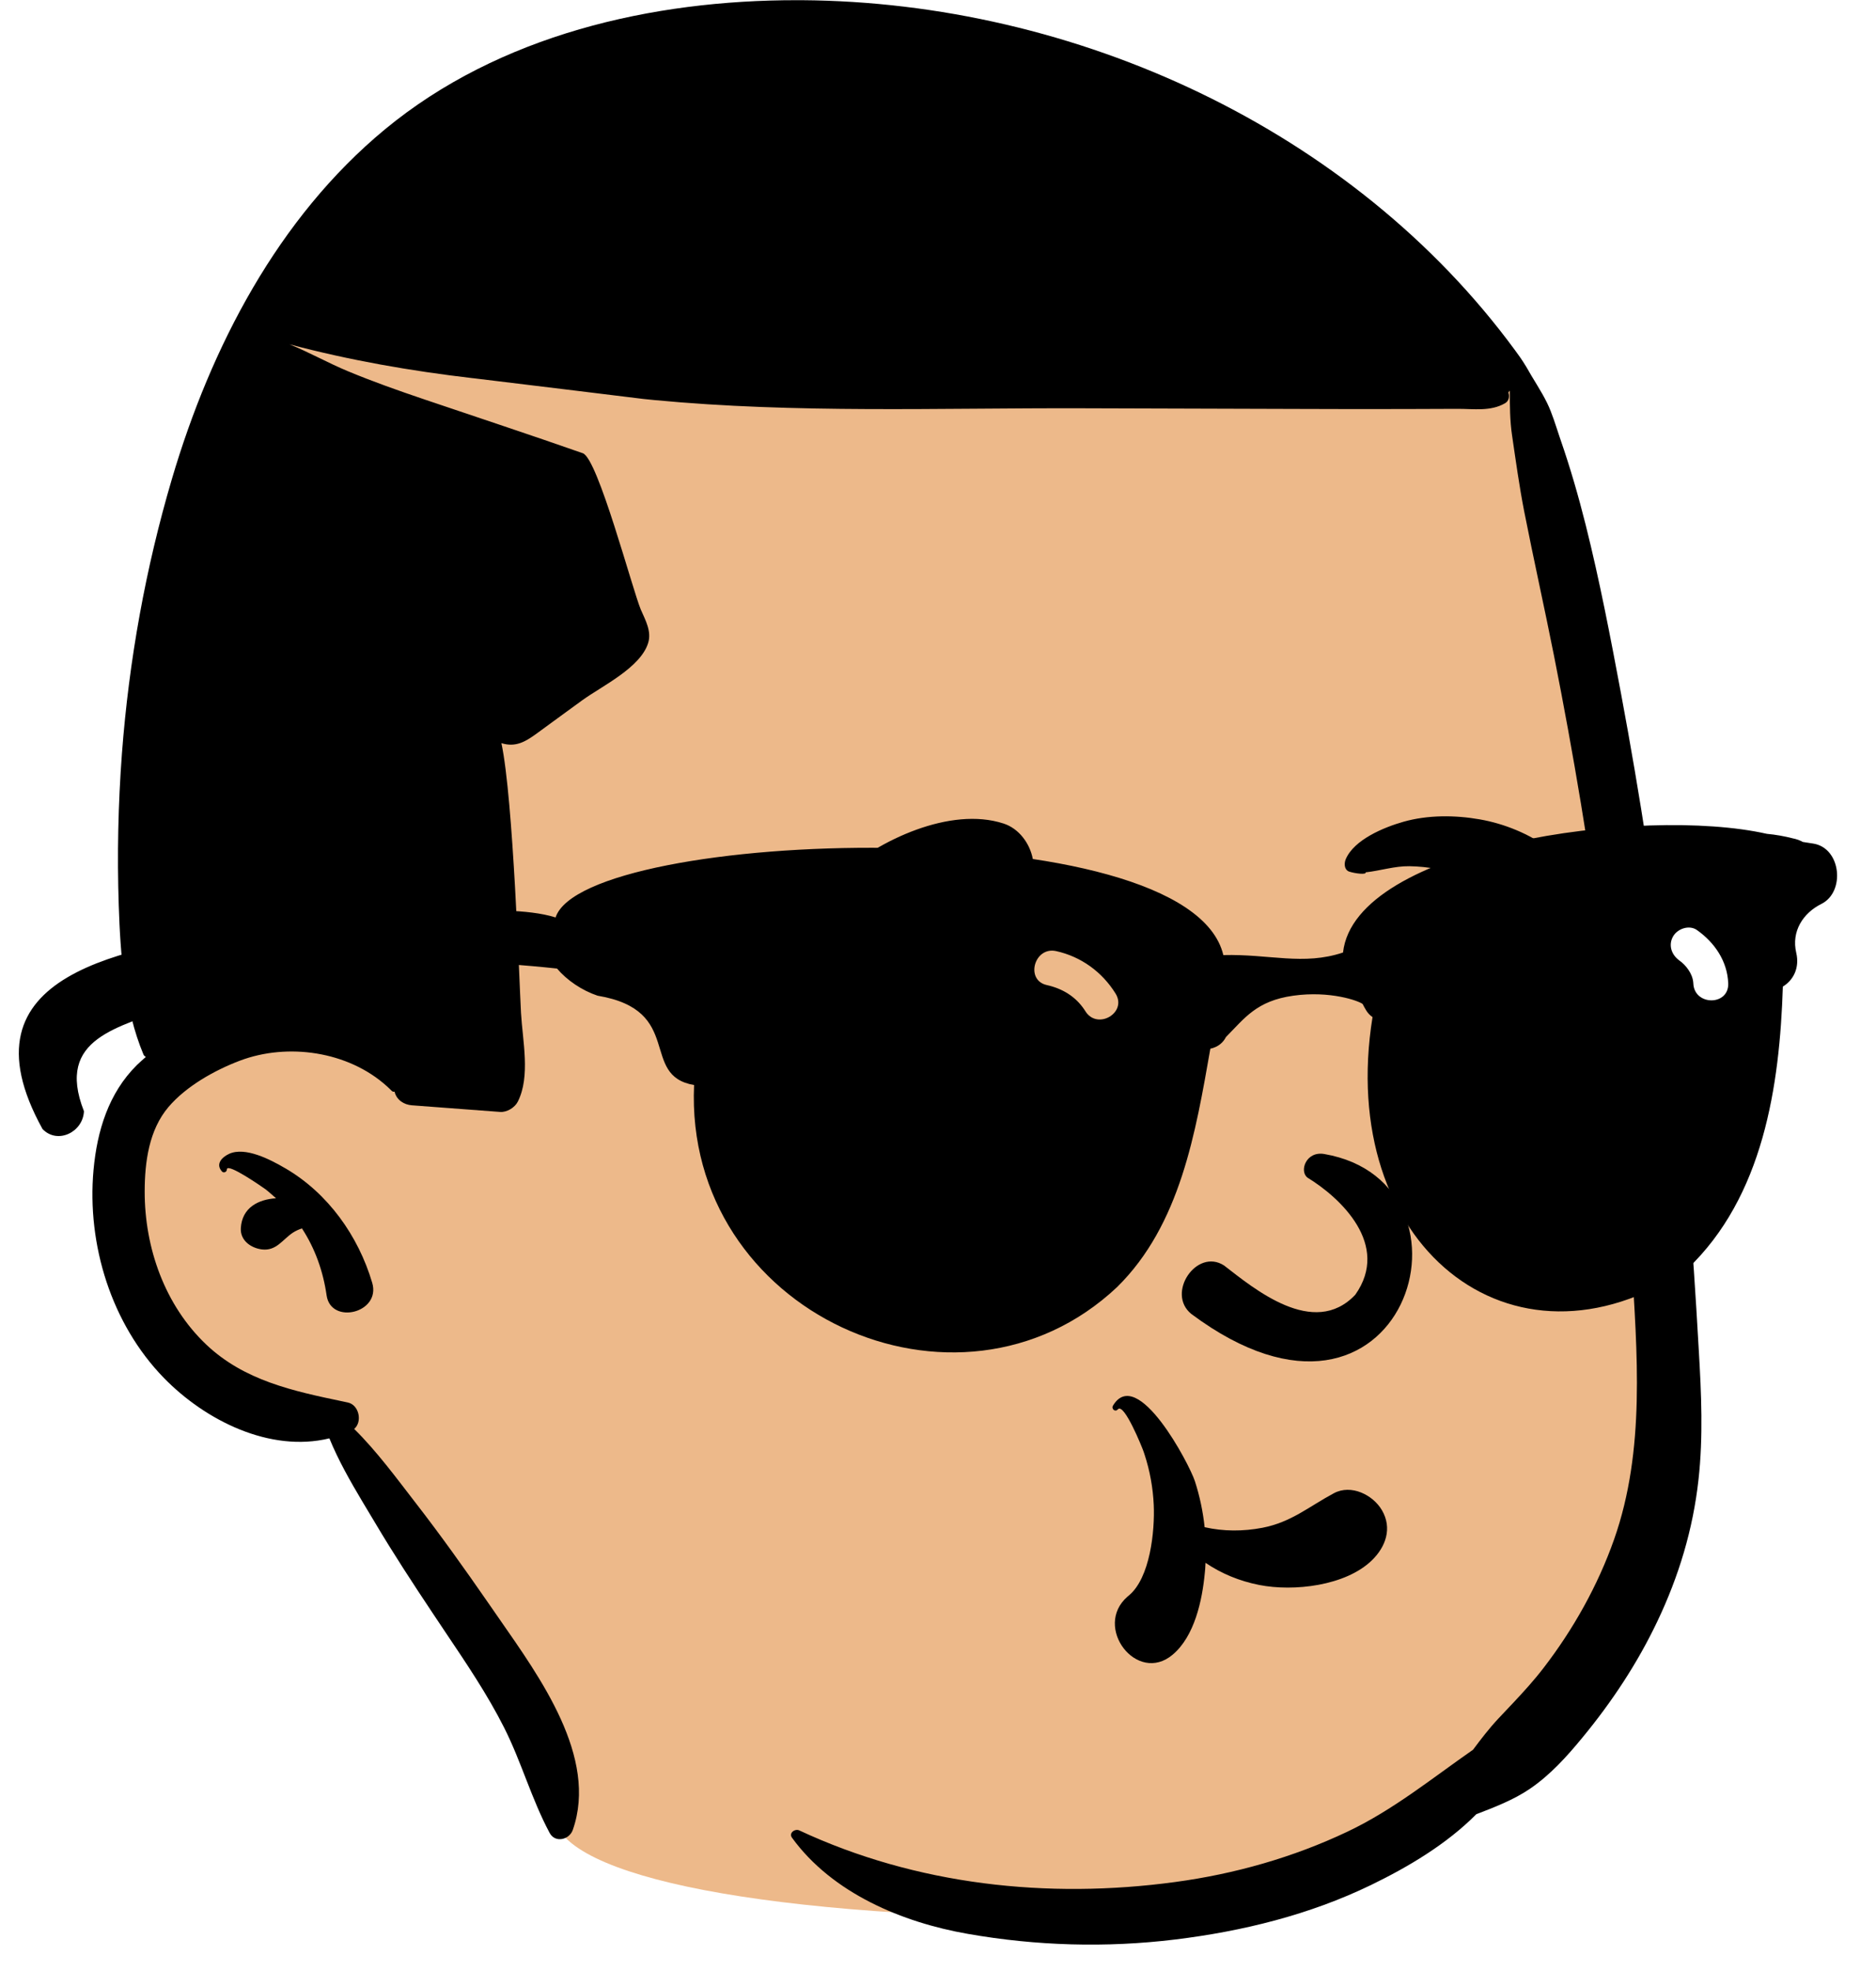 <svg width="40" height="42" viewBox="0 0 40 42" fill="none" xmlns="http://www.w3.org/2000/svg">
<path fill-rule="evenodd" clip-rule="evenodd" d="M19.68 1.244C24.944 1.244 30.388 5.359 32.318 7.985C34.549 11.021 36.309 25.597 35.483 30.543C34.657 35.489 30.556 40.88 23.437 40.88C16.318 40.88 11.985 39.996 11.812 38.711C11.696 37.855 10.13 35.043 7.116 30.276C4.033 29.401 2.485 27.919 2.473 25.83C2.461 23.74 3.287 22.316 4.951 21.555C4.358 13.31 4.808 8.114 6.303 5.967C8.544 2.747 14.417 1.244 19.68 1.244Z" fill="#EDB98A"/>
<path fill-rule="evenodd" clip-rule="evenodd" d="M17 0.004L17.094 0.004C22.918 0.042 28.841 2.745 32.306 7.467L32.41 7.611C32.416 7.618 32.52 7.774 32.544 7.818C32.688 8.078 32.857 8.321 32.987 8.586C33.096 8.81 33.169 9.061 33.25 9.3L33.274 9.371C33.481 9.968 33.655 10.57 33.809 11.182C34.108 12.374 34.34 13.585 34.566 14.793C35.375 19.119 35.903 23.506 36.17 27.899L36.222 28.783C36.276 29.699 36.317 30.619 36.215 31.532C36.097 32.595 35.794 33.593 35.335 34.556C34.912 35.444 34.367 36.267 33.743 37.023C33.41 37.428 33.055 37.822 32.62 38.118C32.273 38.354 31.868 38.509 31.478 38.659C30.843 39.298 30.028 39.782 29.232 40.168C27.919 40.803 26.496 41.153 25.056 41.329C23.584 41.508 22.097 41.465 20.637 41.209C19.242 40.966 17.747 40.344 16.887 39.16C16.813 39.058 16.951 38.962 17.042 39.004C19.536 40.168 22.338 40.472 25.056 40.104C26.324 39.933 27.572 39.58 28.73 39.031C29.707 38.568 30.531 37.895 31.408 37.285C31.579 37.056 31.751 36.831 31.948 36.621L32.254 36.297C32.484 36.053 32.709 35.806 32.913 35.54C33.546 34.718 34.069 33.786 34.415 32.805C35.088 30.896 34.906 28.823 34.787 26.834L34.777 26.658C34.654 24.53 34.455 22.41 34.179 20.297C33.903 18.181 33.551 16.073 33.136 13.981C32.931 12.949 32.701 11.925 32.498 10.893C32.394 10.361 32.32 9.822 32.241 9.284C32.192 8.957 32.193 8.642 32.192 8.322C32.183 8.337 32.172 8.351 32.161 8.365C32.194 8.445 32.171 8.547 32.09 8.593C31.781 8.771 31.425 8.711 31.077 8.712C30.708 8.714 30.339 8.715 29.97 8.716C29.586 8.717 29.202 8.717 28.817 8.717L27.665 8.714L23.054 8.7C20.034 8.691 16.963 8.812 13.953 8.525L13.724 8.502C13.487 8.474 10.818 8.145 10.096 8.06L10.074 8.058C8.755 7.904 7.454 7.677 6.172 7.337C6.591 7.506 6.995 7.734 7.41 7.907C7.946 8.13 8.495 8.324 9.045 8.51C10.173 8.892 11.303 9.264 12.427 9.658C12.749 9.771 13.481 12.555 13.665 12.995L13.671 13.007C13.764 13.22 13.893 13.452 13.822 13.694C13.664 14.227 12.829 14.621 12.415 14.922L11.989 15.232L11.432 15.639C11.203 15.804 10.992 15.93 10.693 15.836C10.692 15.835 10.691 15.835 10.691 15.835C10.946 17.032 11.071 20.906 11.109 21.586C11.142 22.178 11.314 22.936 11.04 23.476C10.975 23.604 10.806 23.705 10.663 23.694C10.036 23.647 9.409 23.6 8.783 23.553C8.615 23.54 8.462 23.444 8.415 23.272L8.414 23.262C8.393 23.268 8.37 23.264 8.351 23.244C8.316 23.209 8.281 23.175 8.245 23.143C7.42 22.4 6.13 22.217 5.112 22.603C4.578 22.805 3.971 23.145 3.594 23.587C3.176 24.077 3.086 24.761 3.085 25.387C3.083 26.593 3.515 27.814 4.397 28.651C5.207 29.419 6.252 29.642 7.304 29.862L7.416 29.886C7.656 29.936 7.732 30.297 7.552 30.449C8.033 30.924 8.448 31.49 8.853 32.013C9.391 32.706 9.905 33.427 10.406 34.15L10.648 34.499C11.508 35.738 12.755 37.445 12.213 38.994C12.14 39.203 11.838 39.278 11.72 39.059C11.334 38.339 11.118 37.546 10.751 36.818C10.39 36.103 9.941 35.441 9.496 34.779L9.24 34.396C8.812 33.755 8.389 33.108 7.997 32.448L7.723 31.991C7.466 31.559 7.212 31.113 7.023 30.65C5.758 30.957 4.382 30.273 3.493 29.361C2.375 28.213 1.85 26.522 1.994 24.931C2.07 24.099 2.314 23.294 2.918 22.696C2.98 22.636 3.044 22.579 3.11 22.522C3.086 22.51 3.067 22.491 3.058 22.468C2.652 21.498 2.566 20.341 2.532 19.296C2.496 18.215 2.519 17.132 2.6 16.053C2.75 14.074 3.104 12.106 3.666 10.204C4.497 7.394 5.926 4.642 8.208 2.756C10.642 0.745 13.902 -0.001 17 0.004ZM4.886 24.587C5.229 24.43 5.766 24.71 6.072 24.889L6.092 24.9C6.995 25.43 7.639 26.334 7.936 27.334C8.127 27.979 7.055 28.236 6.964 27.604C6.89 27.089 6.719 26.607 6.438 26.176C6.372 26.198 6.307 26.227 6.248 26.265C6.025 26.41 5.895 26.661 5.585 26.624C5.355 26.596 5.119 26.436 5.135 26.17C5.16 25.732 5.51 25.557 5.886 25.534C5.832 25.486 5.778 25.438 5.723 25.392L5.662 25.343C5.593 25.293 4.859 24.782 4.838 24.913L4.837 24.921C4.838 24.973 4.769 25.003 4.734 24.964C4.592 24.811 4.723 24.662 4.886 24.587Z" fill="black"/>
<path fill-rule="evenodd" clip-rule="evenodd" d="M23.732 29.951C24.252 29.091 25.359 31.198 25.477 31.561C25.581 31.882 25.65 32.211 25.685 32.543C26.088 32.634 26.506 32.634 26.919 32.555C27.533 32.436 27.908 32.104 28.441 31.819C28.809 31.622 29.273 31.853 29.465 32.18C29.69 32.564 29.547 32.963 29.25 33.25C28.689 33.794 27.583 33.919 26.849 33.774C26.429 33.691 26.044 33.533 25.704 33.302C25.702 33.345 25.7 33.388 25.697 33.431L25.69 33.506C25.634 34.109 25.469 34.867 25.004 35.259C24.241 35.903 23.299 34.665 24.041 34.022L24.064 34.003C24.524 33.628 24.625 32.623 24.6 32.069C24.584 31.707 24.518 31.341 24.405 30.997L24.382 30.928C24.348 30.831 23.975 29.908 23.841 30.026L23.834 30.032C23.779 30.099 23.689 30.021 23.732 29.951ZM27.881 25.096C28.583 25.525 29.651 26.526 28.897 27.59C28.009 28.528 26.73 27.452 26.099 26.966C25.515 26.589 24.858 27.558 25.401 27.999C29.955 31.392 31.803 25.208 28.236 24.591C27.843 24.523 27.697 24.963 27.881 25.096ZM20.39 21.129C21.076 21.007 21.778 21.178 22.346 21.582L22.389 21.613C22.935 22.015 23.547 22.722 23.233 23.415C23.107 23.694 22.73 23.738 22.491 23.611C22.093 23.401 22.02 22.884 21.665 22.598C21.374 22.363 20.981 22.221 20.606 22.255C19.724 22.336 19.182 23.211 18.908 23.965C18.873 24.062 18.733 24.099 18.677 23.996C18.032 22.781 19.175 21.346 20.39 21.129ZM31.372 20.671C32.685 20.562 34.222 21.932 33.876 23.327C33.711 23.997 32.724 23.978 32.549 23.327C32.452 22.97 32.462 22.653 32.206 22.356C31.994 22.11 31.694 21.968 31.372 21.99C31.016 22.014 30.688 22.193 30.439 22.444C30.214 22.671 30.079 23.003 29.846 23.204C29.789 23.254 29.712 23.257 29.655 23.204C29.254 22.832 29.495 22.057 29.749 21.668C30.113 21.112 30.706 20.726 31.372 20.671ZM17.89 18.655C18.732 17.904 20.263 17.179 21.399 17.549C22.052 17.761 22.337 18.82 21.608 19.156C20.763 19.545 19.79 19.387 18.93 19.79C18.57 19.959 18.23 20.17 17.979 20.481C17.781 20.725 17.579 21.047 17.293 21.188C17.218 21.225 17.116 21.226 17.056 21.157C16.428 20.443 17.341 19.143 17.89 18.655ZM29.924 17.511C30.444 17.364 31.022 17.367 31.551 17.46C32.08 17.552 32.617 17.773 33.048 18.094L33.098 18.132C33.57 18.489 34.132 19.009 34.102 19.643C34.077 20.171 33.524 20.529 33.047 20.252C32.658 20.026 32.475 19.573 32.146 19.272C31.874 19.023 31.555 18.827 31.214 18.689C30.836 18.537 30.457 18.465 30.051 18.458C29.738 18.453 29.424 18.556 29.117 18.589C29.142 18.642 28.9 18.617 28.761 18.571C28.658 18.527 28.658 18.396 28.693 18.311C28.87 17.89 29.514 17.627 29.924 17.511Z" fill="black"/>
<path fill-rule="evenodd" clip-rule="evenodd" d="M38.669 17.977C38.592 17.965 38.516 17.953 38.439 17.941C38.379 17.907 38.309 17.881 38.228 17.865C38.041 17.817 37.856 17.785 37.672 17.768C35.021 17.168 28.889 18.02 28.636 20.297C27.792 20.58 27.062 20.326 26.084 20.352C25.339 17.219 12.465 17.661 11.846 19.55C11.844 19.549 11.841 19.549 11.839 19.548C11.244 19.362 10.367 19.407 9.686 19.378C8.232 19.347 6.777 19.477 5.354 19.786C2.69 20.212 -0.945 20.711 0.907 24.059C0.908 24.06 0.908 24.06 0.908 24.061L0.909 24.061C1.228 24.39 1.77 24.125 1.79 23.679C1.167 22.093 2.574 21.902 3.656 21.446C6.35 20.473 9.092 20.337 11.877 20.639C12.087 20.887 12.405 21.104 12.741 21.217C14.604 21.528 13.622 22.919 14.799 23.121C14.583 27.968 20.43 30.614 23.818 27.427C25.171 26.096 25.493 24.125 25.807 22.347C25.973 22.31 26.078 22.219 26.14 22.098C26.538 21.697 26.789 21.327 27.577 21.217C28.366 21.107 28.973 21.328 29.055 21.395C29.076 21.437 29.098 21.479 29.124 21.521C29.16 21.584 29.209 21.634 29.265 21.674C28.486 26.5 32.209 29.553 35.968 27.049C37.601 25.503 37.946 23.136 38.014 21.023C38.235 20.889 38.376 20.628 38.299 20.301C38.193 19.849 38.441 19.458 38.835 19.262C39.348 19.007 39.257 18.076 38.669 17.977ZM22.519 20.267C22.052 20.164 21.853 20.888 22.321 20.991C22.652 21.065 22.933 21.233 23.123 21.518L23.143 21.549C23.398 21.957 24.042 21.58 23.785 21.17C23.497 20.708 23.048 20.384 22.519 20.267ZM36.183 19.819C36.018 19.702 35.769 19.788 35.674 19.953C35.569 20.135 35.638 20.337 35.792 20.455L35.807 20.467C35.949 20.567 36.086 20.747 36.103 20.931L36.105 20.954C36.123 21.436 36.867 21.438 36.849 20.954C36.831 20.48 36.558 20.084 36.183 19.819Z" fill="black"/>
</svg>
